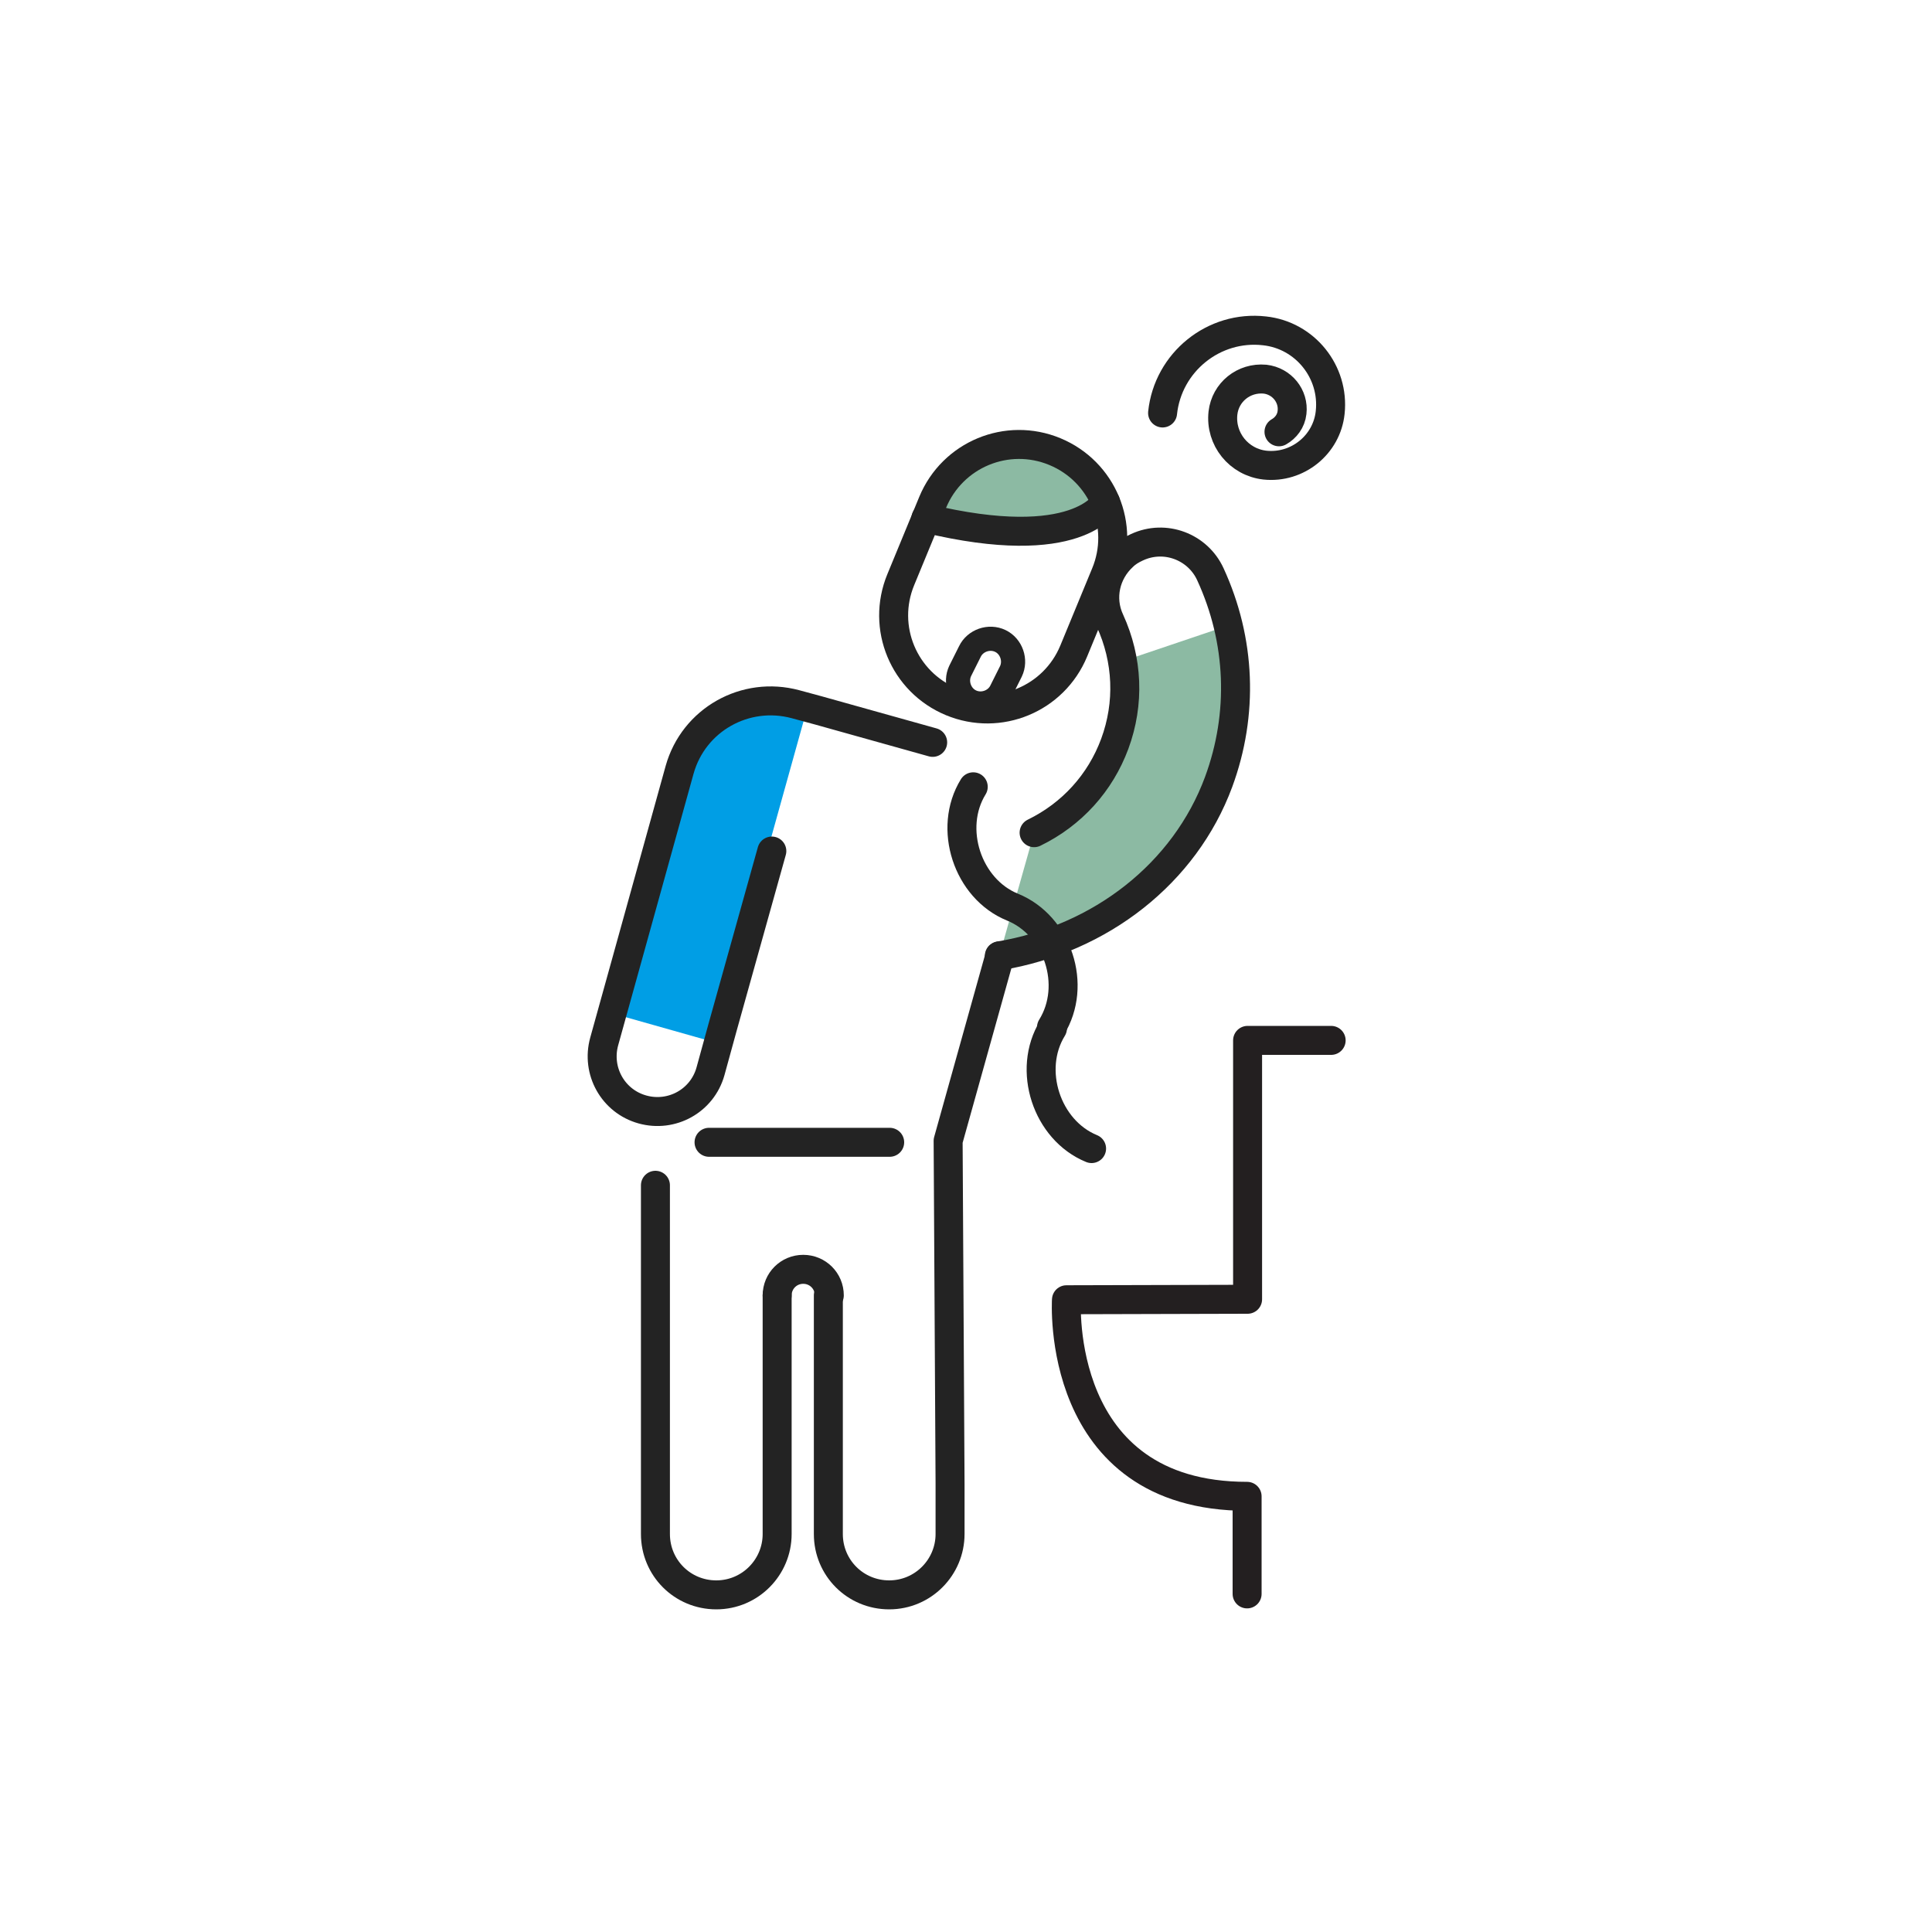 <?xml version="1.0" encoding="utf-8"?>
<!-- Generator: Adobe Illustrator 21.0.2, SVG Export Plug-In . SVG Version: 6.00 Build 0)  -->
<svg version="1.1" id="Layer_1" xmlns="http://www.w3.org/2000/svg" xmlns:xlink="http://www.w3.org/1999/xlink" x="0px" y="0px"
	 width="400px" height="400px" viewBox="0 0 400 400" style="enable-background:new 0 0 400 400;" xml:space="preserve">
<style type="text/css">
	.st0{opacity:0.5;fill:#8AB9A1;}
	.st1{fill:#009EE5;}
	.st2{fill:#8CBAA3;}
	.st3{fill:none;stroke:#232323;stroke-width:6;stroke-linecap:round;stroke-linejoin:round;stroke-miterlimit:10;}
	.st4{fill:#8CBAA3;stroke:#232323;stroke-width:6;stroke-linecap:round;stroke-linejoin:round;stroke-miterlimit:10;}
	.st5{fill:none;stroke:#1E1E1E;stroke-width:6;stroke-linecap:round;stroke-linejoin:round;stroke-miterlimit:10;}
	.st6{fill:none;stroke:#1E1E1E;stroke-width:5.932;stroke-linecap:round;stroke-linejoin:round;stroke-miterlimit:10;}
	.st7{fill:#FFFFFF;stroke:#1E1E1E;stroke-width:6;stroke-linecap:round;stroke-linejoin:round;stroke-miterlimit:10;}
	.st8{fill:#8CBAA3;stroke:#1E1E1E;stroke-width:6;stroke-linecap:round;stroke-linejoin:round;stroke-miterlimit:10;}
	.st9{fill:#009EE5;stroke:#1E1E1E;stroke-width:6;stroke-linecap:round;stroke-linejoin:round;stroke-miterlimit:10;}
	.st10{fill:#232323;}
	.st11{fill:none;stroke:#8AB9A1;stroke-width:6;stroke-linecap:round;stroke-linejoin:round;stroke-miterlimit:10;}
	.st12{fill:none;stroke:#1E1E1E;stroke-width:5.662;stroke-linecap:round;stroke-linejoin:round;stroke-miterlimit:10;}
	.st13{fill:none;stroke:#1E1E1E;stroke-width:6.097;stroke-linecap:round;stroke-linejoin:round;stroke-miterlimit:10;}
	.st14{fill:#FFFFFF;}
	.st15{fill:none;stroke:#231F20;stroke-width:6;stroke-linecap:round;stroke-linejoin:round;stroke-miterlimit:10;}
	.st16{fill:url(#SVGID_1_);stroke:#231F20;stroke-width:6;stroke-miterlimit:10;}
	.st17{fill:#8CBAA3;stroke:#231F20;stroke-width:6;stroke-miterlimit:10;}
	.st18{fill:#CCE0D6;}
	.st19{fill:none;stroke:#222222;stroke-width:6;stroke-linecap:round;stroke-linejoin:round;stroke-miterlimit:10;}
	.st20{fill:#FFFFFF;stroke:#232323;stroke-width:6;stroke-linecap:round;stroke-linejoin:round;stroke-miterlimit:10;}
	.st21{fill:none;stroke:#232323;stroke-width:5;stroke-linecap:round;stroke-linejoin:round;stroke-miterlimit:10;}
	.st22{fill:url(#SVGID_2_);stroke:#231F20;stroke-width:6;stroke-miterlimit:10;}
	.st23{fill:none;stroke:#009EE5;stroke-width:6;stroke-linecap:round;stroke-linejoin:round;stroke-miterlimit:10;}
	.st24{fill:#B2E2F7;}
	.st25{fill:none;stroke:#282828;stroke-width:6;stroke-linecap:round;stroke-linejoin:round;stroke-miterlimit:10;}
	.st26{fill:#009EE5;stroke:#232323;stroke-width:6;stroke-linecap:round;stroke-linejoin:round;stroke-miterlimit:10;}
	.st27{fill:none;stroke:#282828;stroke-width:5;stroke-linecap:round;stroke-linejoin:round;stroke-miterlimit:10;}
	.st28{fill:#FFFFFF;stroke:#282828;stroke-width:6;stroke-linecap:round;stroke-linejoin:round;stroke-miterlimit:10;}
	.st29{fill:none;stroke:#252122;stroke-width:6;stroke-linecap:round;stroke-linejoin:round;stroke-miterlimit:10;}
	.st30{fill:#99D8F5;}
	.st31{fill:none;stroke:#009EE5;stroke-width:6;stroke-miterlimit:10;}
	.st32{fill:#8AB9A1;stroke:#232323;stroke-width:6;stroke-linecap:round;stroke-linejoin:round;stroke-miterlimit:10;}
</style>
<path class="st2" d="M232.4,136.9c1,5.7,0.5,11.5-1.6,17.1c-3,8.1-8.9,14.7-16.7,18.4l-7.2,25.5c21-3.5,38.4-17,45.4-36
	c3.9-10.5,4.5-21.8,2-32.4L232.4,136.9z"/>
<polygon class="st1" points="145.4,224.6 167.1,146.7 158.2,145.5 150.2,150.8 144.9,153.2 141.7,159.6 136.4,178.8 127.8,210.1 
	146.9,215.5 144.4,224.3 "/>
<line class="st3" x1="184.2" y1="236.5" x2="146.8" y2="236.5"/>
<path class="st3" d="M159.8,176.2l-10.2,36.5l-2.5,9.1c-1.7,6.1-8,9.6-14.1,7.9c-6.1-1.7-9.6-8-7.9-14.1l4.5-16.2l11.1-40
	c2.9-10.4,13.6-16.4,24-13.6l4.8,1.3c0.4,0.1,23.6,6.6,23.6,6.6"/>
<g>
	<path class="st3" d="M160.9,268.2v39l0,10.4c0,6.9-5.6,12.6-12.6,12.6c-7,0-12.6-5.6-12.6-12.6v-18.5v-53.7"/>
	<path class="st3" d="M207,197.9l-10.7,38.3l0.4,71l0,10.4c0,6.9-5.6,12.6-12.6,12.6c-7,0-12.6-5.6-12.6-12.6v-18.5v-30.9"/>
</g>
<path class="st3" d="M171.7,268.2L171.7,268.2c0-3-2.4-5.4-5.4-5.4l0,0c-3,0-5.4,2.4-5.4,5.4l0,0"/>
<polygon class="st2" points="210.7,92.9 200.3,96 193.4,103.4 193.5,107.7 205.9,110.2 217.7,110.4 223.7,107.9 226.6,104 
	227.7,100 219.8,94.1 "/>
<path class="st3" d="M222.3,134.8c-4.1,9.9-15.4,14.6-25.3,10.5h0c-9.9-4.1-14.6-15.4-10.5-25.3l6.6-16c4.1-9.9,15.4-14.6,25.3-10.5
	c9.9,4.1,14.6,15.4,10.5,25.3L222.3,134.8z"/>
<path class="st3" d="M228.9,104c0,0-5.7,10.9-37.2,3.3"/>
<g>
	<path class="st3" d="M214.1,172.4c7.8-3.8,13.7-10.3,16.7-18.4c3.1-8.4,2.7-17.4-1-25.5c-2.2-4.7-0.9-10,2.7-13.3
		c0.8-0.8,1.8-1.4,2.9-1.9c5.8-2.7,12.6-0.1,15.2,5.6c6.3,13.7,6.9,28.9,1.7,43c-7,18.9-24.4,32.5-45.4,36"/>
</g>
<path class="st15" d="M258.2,330v-20.2c-40,0-37.4-40.7-37.4-40.7l37.5-0.1v-53.6h17.3"/>
<path class="st21" d="M207.3,143c-1.1,2.3-4,3.3-6.3,2.2l0,0c-2.3-1.1-3.3-4-2.2-6.3l2-4c1.1-2.3,4-3.3,6.3-2.2l0,0
	c2.3,1.1,3.3,4,2.2,6.3L207.3,143z"/>
<path class="st3" d="M240.7,85.5c1.1-10.5,10.6-18.2,21.1-17c8.4,0.9,14.5,8.5,13.6,16.9c-0.7,6.7-6.8,11.6-13.5,10.9
	c-5.4-0.6-9.3-5.4-8.7-10.8c0.5-4.3,4.3-7.4,8.7-7c3.5,0.4,6,3.5,5.6,6.9c-0.2,1.8-1.3,3.2-2.7,4"/>
<g>
	<path class="st3" d="M201.5,162.9c-5.3,8.6-1.2,21.1,8.1,24.9c9.4,3.8,13.5,16.2,8.1,24.9"/>
	<path class="st3" d="M217.9,212.9c-5.3,8.6-1.2,21.1,8.1,24.9"/>
</g>
</svg>
